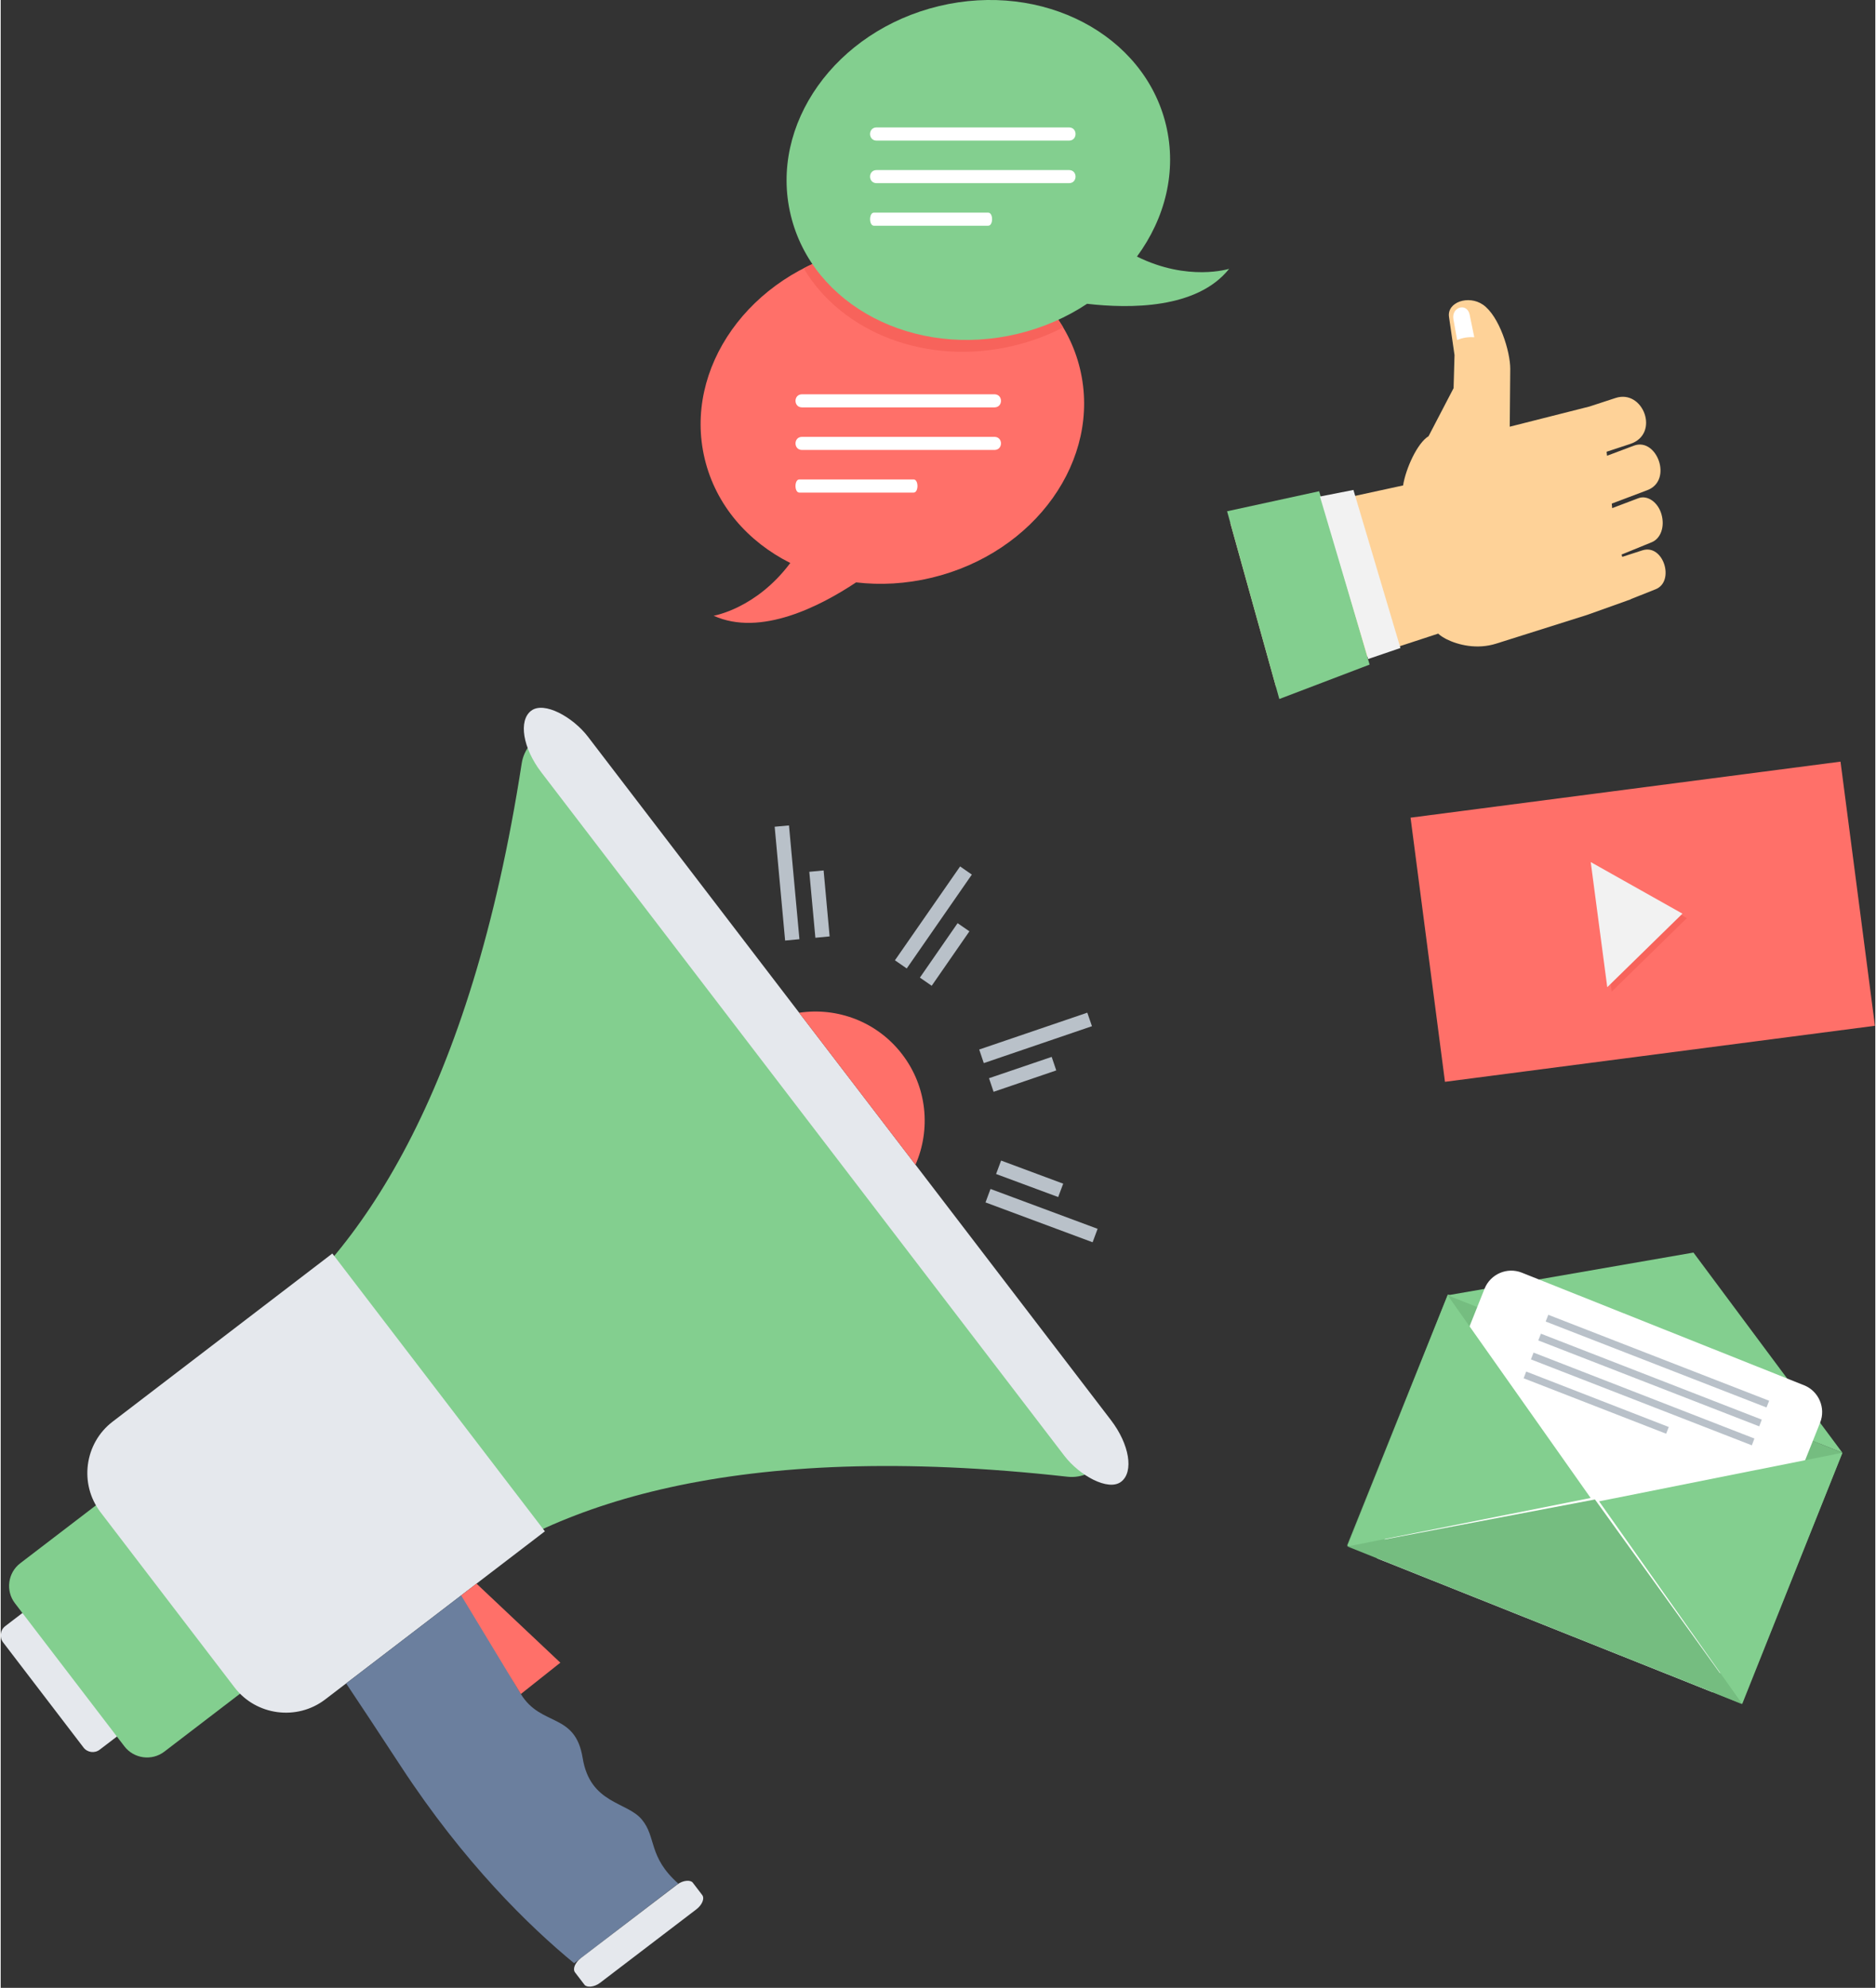 <?xml version="1.0" ?><!DOCTYPE svg  PUBLIC '-//W3C//DTD SVG 1.1//EN'  'http://www.w3.org/Graphics/SVG/1.1/DTD/svg11.dtd'><svg height="178px" style="shape-rendering:geometricPrecision; text-rendering:geometricPrecision; image-rendering:optimizeQuality; fill-rule:evenodd; clip-rule:evenodd" version="1.1" viewBox="0 0 26204 27784" width="168px" xml:space="preserve" xmlns="http://www.w3.org/2000/svg" xmlns:xlink="http://www.w3.org/1999/xlink"><rect x="0" y="0" width="26204" height="27784" fill="#333333" stroke="none"/><defs><style type="text/css">
   <![CDATA[
    .fil4 {fill:#6B7F9E}
    .fil5 {fill:#75BD80}
    .fil0 {fill:#83CF8F}
    .fil7 {fill:#B9C1C9}
    .fil1 {fill:#E5E8ED}
    .fil9 {fill:#F2F2F2}
    .fil11 {fill:#F7635B}
    .fil8 {fill:#FED298}
    .fil2 {fill:#FF7069}
    .fil10 {fill:white}
    .fil6 {fill:white}
    .fil3 {fill:#B9C1C9;fill-rule:nonzero}
   ]]>
  </style></defs><g id="Layer_x0020_1"><g id="_347146176"><g><path class="fil0" d="M7283 10669c62,-399 552,-611 776,-318l7363 9623c224,293 -109,711 -510,666 -4649,-520 -7252,387 -8710,1578l-2720 -3554c1532,-1096 3087,-3371 3801,-7995z"/><path class="fil1" d="M63 22729l547 -419 1322 1727 -548 418c-70,54 -172,41 -226,-30l-1125 -1471c-54,-70 -40,-172 30,-225z"/><path class="fil0" d="M274 21849l1354 -1036 2014 2633 -1354 1036c-174,134 -426,100 -559,-74l-1530 -2000c-133,-174 -100,-426 75,-559z"/><path class="fil1" d="M1565 19870l3071 -2350 2971 3883 -3071 2350c-395,302 -966,226 -1268,-169l-1871 -2446c-303,-395 -227,-966 168,-1268z"/><rect class="fil1" height="23631" rx="1340" ry="1340" transform="matrix(0.243 -0.186 0.349 0.456 7089.17 10183.4)" width="2680"/></g><path class="fil2" d="M11161 14155c533,-80 1091,124 1441,582 350,457 401,1050 185,1543l-1626 -2125z"/><path class="fil3" d="M15254 14343l-1512 516 -64 -190 1511 -515 65 189zm79 2832l-1497 -557 -70 188 1497 557 70 -188zm-481 -631l-868 -323 -70 188 868 322 70 -187zm-3833 -5007l146 1590 -200 19 -146 -1591 200 -18zm484 629l84 922 -199 19 -85 -922 200 -19zm2072 58l-910 1312 -165 -114 911 -1312 164 114zm-34 793l-527 761 -165 -114 527 -761 165 114zm1214 1944l-876 299 -64 -190 876 -298 64 189z"/><path class="fil4" d="M6541 22219c207,249 227,632 730,1458 283,463 760,253 864,894 104,642 620,610 827,860 207,249 86,519 509,895l-1455 1114c-625,-514 -1539,-1402 -2423,-2754 -322,-492 -571,-869 -764,-1157l1712 -1310z"/><rect class="fil1" height="2826" rx="708" ry="708" transform="matrix(0.211 -0.161 0.094 0.123 7961.91 27480.9)" width="7796"/><polygon class="fil2" points="6651,22134 7823,23239 7271,23677 6437,22299 "/><g><rect class="fil5" height="23874" transform="matrix(-0.147 -0.059 -0.059 0.147 25744 20305.3)" width="37517"/><polygon class="fil0" points="25744,20305 20226,18104 23662,17507 "/><path class="fil6" d="M25209 19362l-3946 -1574c-205,-82 -439,19 -521,224l-1503 3769 4690 1871 1504 -3769c81,-205 -20,-439 -224,-521z"/><polygon class="fil0" points="25744,20305 22343,20984 24343,23817 "/><polygon class="fil5" points="24343,23817 18825,21615 22285,20958 "/><polygon class="fil0" points="20226,18104 22225,20937 18825,21615 "/><path class="fil7" d="M21633 18377l3087 1201 -37 94 -3087 -1201 37 -94zm-309 793l1993 775 -37 94 -1992 -775 36 -94zm103 -265l3087 1201 -36 95 -3088 -1201 37 -95zm103 -264l3087 1201 -36 94 -3088 -1201 37 -94z"/></g><g><path class="fil8" d="M20094 8856l-2268 744 -638 -2290 2415 -525c38,-237 199,-593 356,-688l350 -672 13 -462 -77 -534c-30,-205 272,-310 475,-170 228,158 382,654 381,897l-7 808 1114 -282 364 -119c388,-129 627,503 206,642l-330 109 6 56 375 -141c319,-121 551,485 188,622l-497 188 6 63 367 -139c125,-47 275,55 323,229l0 0c48,174 -14,337 -138,387l-421 172 10 32 281 -91c296,-95 458,436 185,544l-347 138 1 2 -59 21 -2 1 0 0 -549 196 -1273 402c-266,84 -529,20 -694,-62 -47,-24 -86,-50 -116,-78z"/><polygon class="fil0" points="18430,6866 19135,9289 17873,9770 17143,7146 "/><polygon class="fil9" points="18909,6848 19566,9057 19115,9211 18441,6940 "/><path class="fil10" d="M20534 4400l64 313c-81,-4 -161,5 -239,40l-52 -287c-33,-178 191,-242 227,-66z"/></g><path class="fil2" d="M11915 3494c-1449,347 -2377,1654 -2074,2919 155,647 603,1158 1196,1456 -478,640 -1071,737 -1071,737 655,298 1492,-134 1991,-466 340,40 697,21 1056,-65 1449,-348 2378,-1655 2074,-2920 -303,-1264 -1723,-2008 -3172,-1661z"/><path class="fil11" d="M11915 3494c-247,59 -478,146 -691,256 536,901 1726,1372 2936,1082 247,-59 479,-146 692,-256 -536,-901 -1727,-1372 -2937,-1082z"/><path class="fil0" d="M13116 85c1449,-347 2869,397 3173,1662 155,647 -12,1304 -406,1839 716,354 1289,171 1289,171 -449,563 -1391,558 -1986,489 -285,189 -612,334 -971,420 -1449,347 -2869,-396 -3172,-1661 -304,-1265 625,-2572 2073,-2920z"/><path class="fil10" d="M12243 1781l2691 0c121,0 121,184 0,184l-2691 0c-121,0 -121,-184 0,-184zm-37 1191l1598 0c72,0 72,183 0,183l-1598 0c-71,0 -71,-183 0,-183zm37 -595l2691 0c121,0 121,183 0,183l-2691 0c-121,0 -121,-183 0,-183z"/><path class="fil10" d="M11201 5511l2690 0c122,0 122,183 0,183l-2690 0c-121,0 -121,-183 0,-183zm-37 1190l1597 0c72,0 72,184 0,184l-1597 0c-72,0 -72,-184 0,-184zm37 -595l2690 0c122,0 122,183 0,183l-2690 0c-121,0 -121,-183 0,-183z"/><rect class="fil2" height="9819" transform="matrix(0.353 -0.046 0.049 0.376 19707.4 11428.5)" width="17026"/><g><polygon class="fil11" points="22288,12110 23570,12832 22519,13860 "/><polygon class="fil9" points="22226,12049 23508,12770 22457,13798 "/></g></g></g></svg>